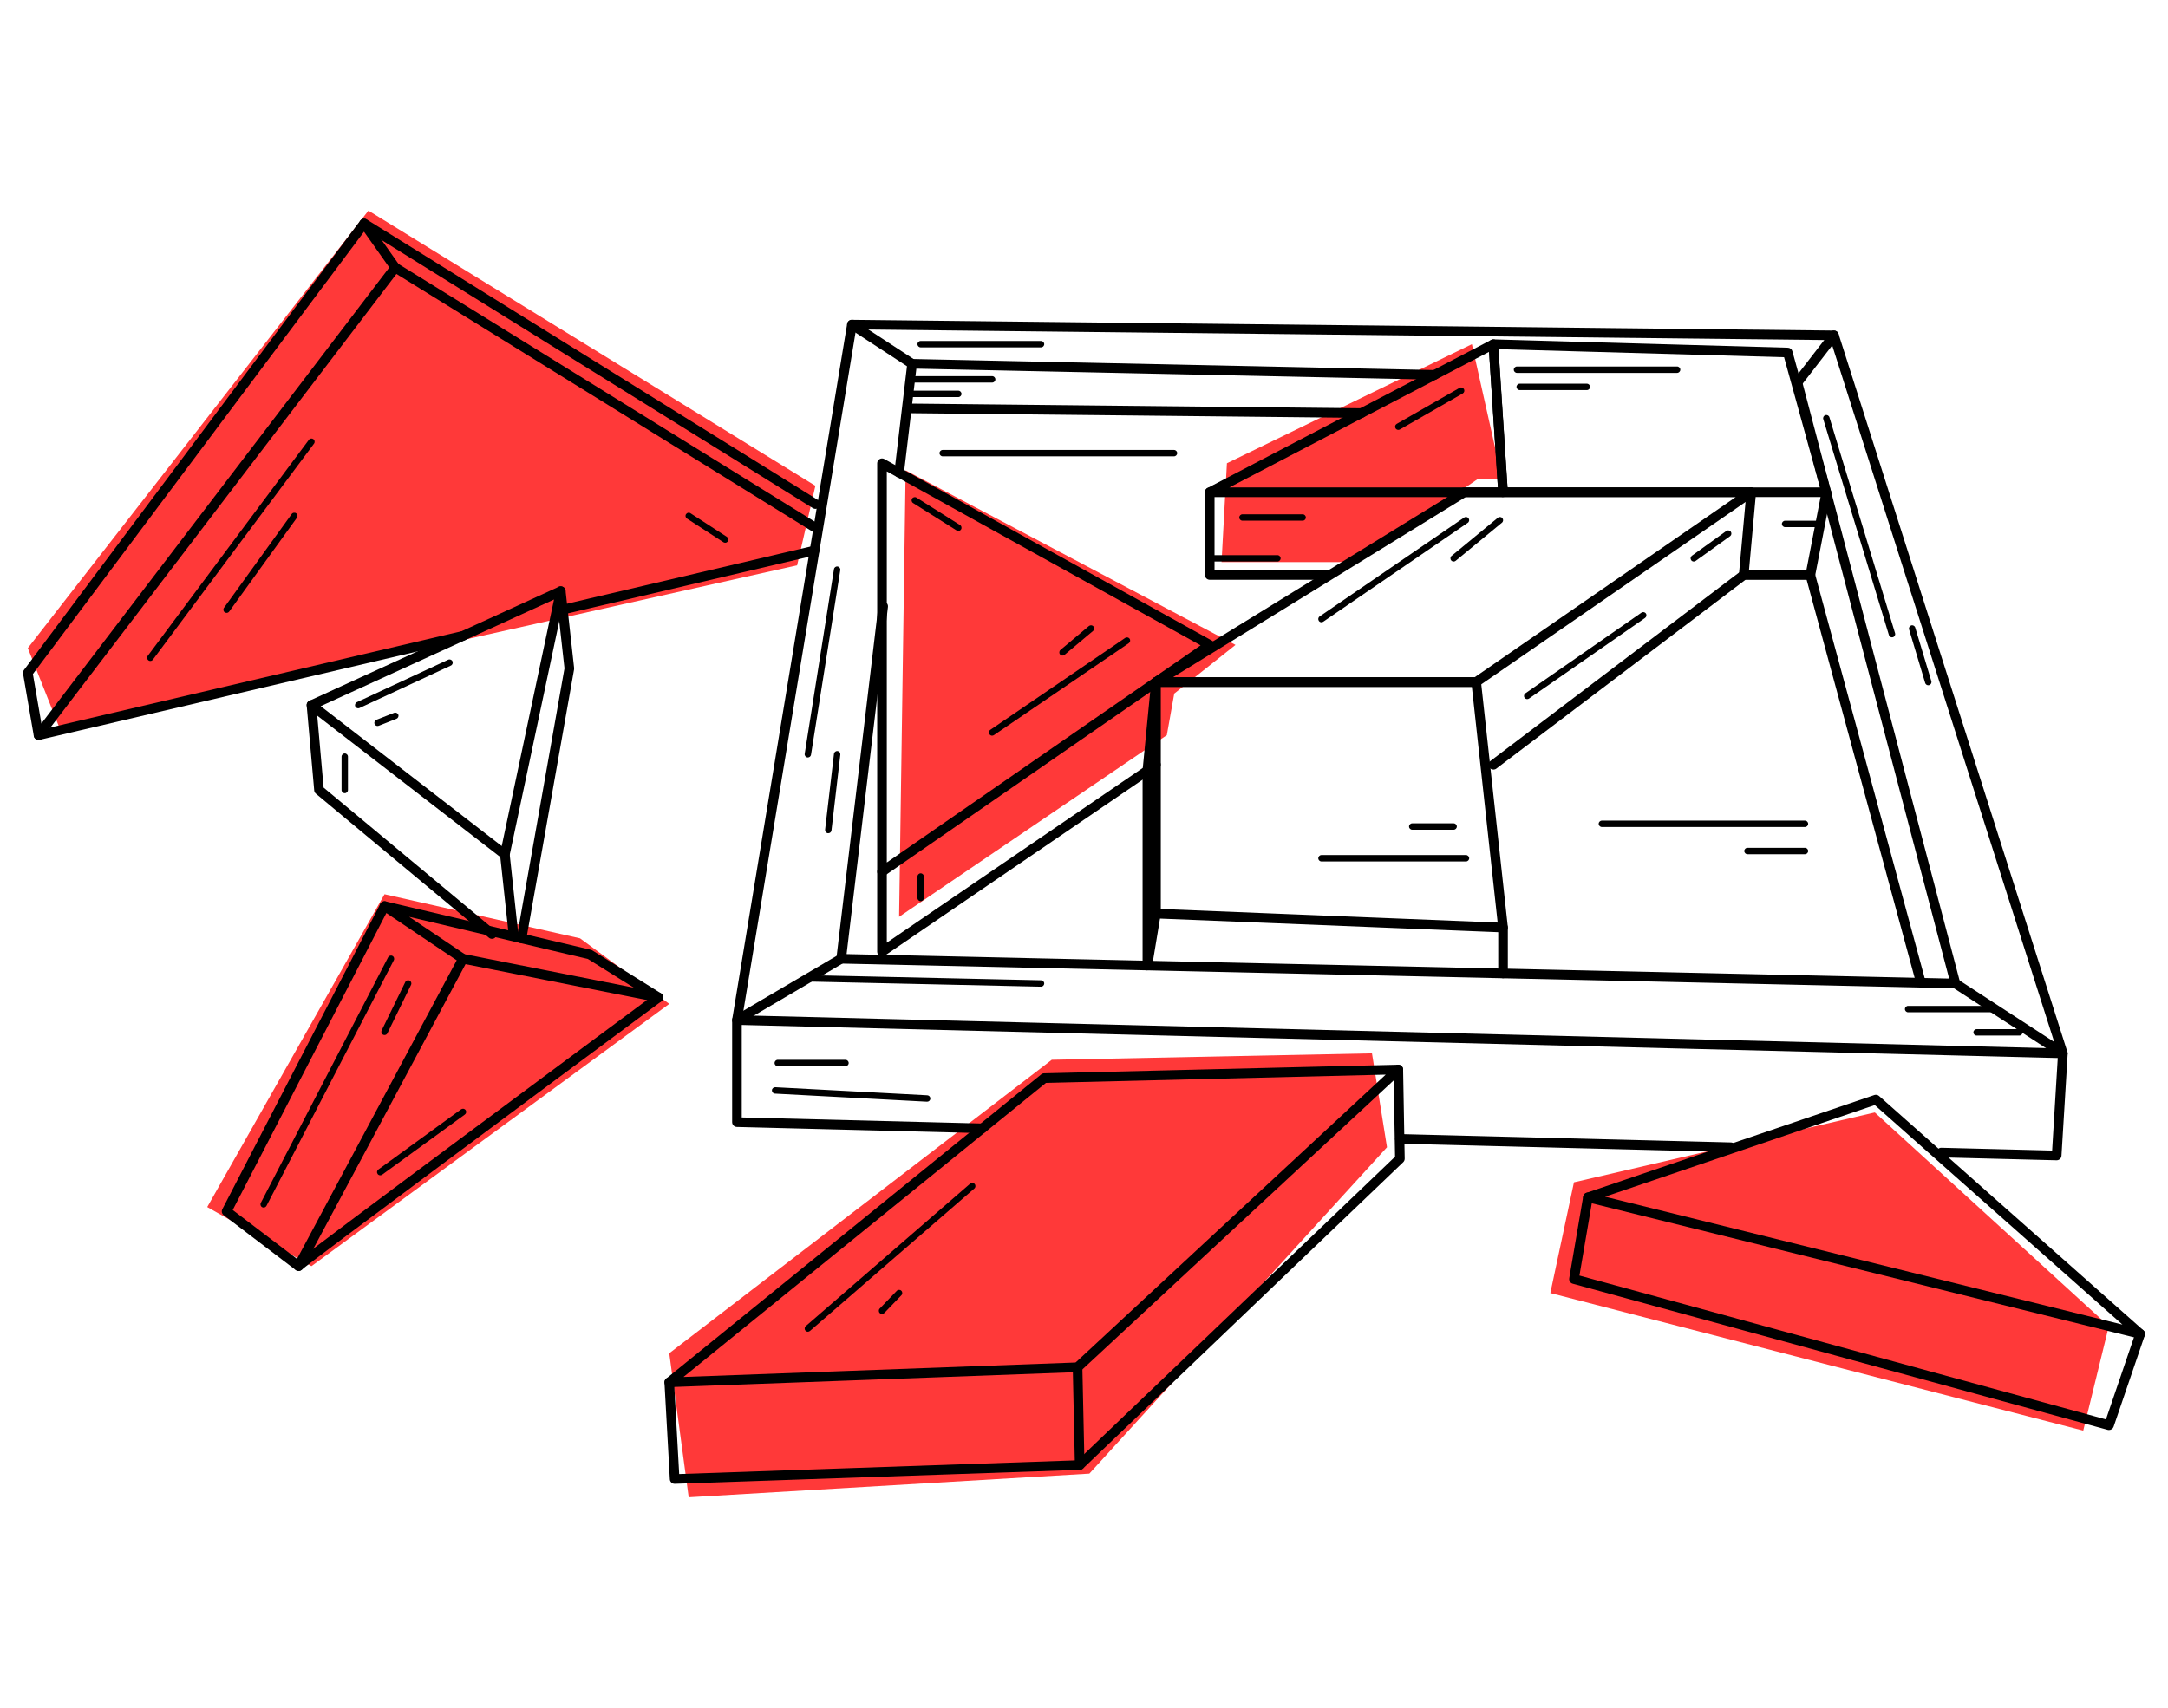 <svg width="448" height="353" viewBox="0 0 448 353" fill="none" xmlns="http://www.w3.org/2000/svg">
<path d="M5.75 133.953L12.473 150.896L164.717 116.844L168.495 100.405L76.132 43.531L5.75 133.953Z" fill="#FF3939"/>
<path d="M79.46 184.828L42.824 249.481L64.361 261.703L138.297 207.491L119.869 193.945L79.46 184.828Z" fill="#FF3939"/>
<path d="M187.141 97.215L185.792 189.497L241.114 151.95L242.649 143.356L255.307 133.292L187.141 97.215Z" fill="#FF3939"/>
<path d="M253.534 95.747L252.422 116.185H280.285L305.263 99.077H310.418L304.152 71.137L253.534 95.747Z" fill="#FF3939"/>
<path d="M320.363 267.258L325.246 244.37L387.417 229.93L435.772 274.098L430.486 295.695L320.363 267.258Z" fill="#FF3939"/>
<path d="M138.297 279.7L142.313 309.467L225.108 304.581L286.611 237.121L283.508 217.715L217.34 219.046L138.297 279.7Z" fill="#FF3939"/>
<path d="M7.967 152.944C7.887 152.944 7.808 152.937 7.728 152.917C7.345 152.825 7.054 152.514 6.987 152.123L4.764 139.239C4.718 138.967 4.784 138.696 4.949 138.477L74.445 45.606C74.637 45.354 74.935 45.189 75.252 45.209C75.57 45.209 75.868 45.367 76.046 45.626L82.484 54.736C82.736 55.094 82.729 55.564 82.465 55.915L8.754 152.553C8.562 152.805 8.271 152.944 7.967 152.944ZM6.796 139.318L8.556 149.541L80.447 55.286L75.219 47.89L6.796 139.318Z" fill="black"/>
<path d="M168.495 105.18C168.317 105.18 168.138 105.134 167.973 105.028L74.716 47.042C74.253 46.751 74.108 46.141 74.399 45.671C74.69 45.208 75.299 45.062 75.768 45.353L169.018 103.339C169.481 103.631 169.627 104.24 169.336 104.71C169.15 105.014 168.826 105.18 168.489 105.18H168.495Z" fill="black"/>
<path d="M168.495 110.066C168.317 110.066 168.138 110.02 167.973 109.92L81.161 56.152C80.691 55.861 80.552 55.252 80.837 54.788C81.128 54.318 81.737 54.179 82.2 54.464L169.012 108.225C169.481 108.517 169.62 109.126 169.336 109.589C169.15 109.894 168.826 110.059 168.489 110.059L168.495 110.066Z" fill="black"/>
<path d="M104.326 177.608C104.108 177.608 103.896 177.535 103.717 177.402L63.752 146.523C63.474 146.311 63.335 145.966 63.375 145.622C63.415 145.278 63.633 144.98 63.951 144.834L115.462 121.284C115.8 121.131 116.203 121.178 116.494 121.409C116.785 121.641 116.924 122.025 116.845 122.389L105.299 176.82C105.226 177.151 104.988 177.429 104.67 177.548C104.558 177.588 104.445 177.608 104.326 177.608ZM66.267 145.953L103.678 174.867L114.483 123.912L66.26 145.96L66.267 145.953Z" fill="black"/>
<path d="M101.66 194.044C101.435 194.044 101.21 193.971 101.024 193.812L65.281 164.045C65.076 163.872 64.95 163.634 64.93 163.369L63.375 145.817C63.329 145.268 63.733 144.791 64.275 144.738C64.824 144.692 65.301 145.096 65.354 145.638L66.869 162.78L102.295 192.289C102.718 192.64 102.771 193.269 102.421 193.686C102.222 193.925 101.944 194.044 101.66 194.044Z" fill="black"/>
<path d="M136.08 207.153C136.014 207.153 135.954 207.153 135.888 207.133L95.48 199.135C95.347 199.109 95.228 199.056 95.122 198.983L78.911 188.098C78.514 187.833 78.362 187.317 78.554 186.88C78.746 186.436 79.222 186.205 79.692 186.311L122.099 196.308C122.205 196.335 122.304 196.374 122.397 196.434L136.609 205.319C137.013 205.571 137.185 206.081 137.006 206.524C136.854 206.908 136.484 207.153 136.087 207.153H136.08ZM96.055 197.228L130.972 204.141L121.483 198.208L84.549 189.502L96.062 197.235L96.055 197.228Z" fill="black"/>
<path d="M61.701 262.696C61.483 262.696 61.271 262.624 61.099 262.491L46.225 251.163C45.841 250.872 45.722 250.342 45.947 249.918L78.587 186.821C78.839 186.331 79.441 186.146 79.924 186.397C80.413 186.649 80.599 187.251 80.347 187.735L48.091 250.09L61.377 260.207L94.798 197.692C95.056 197.209 95.658 197.024 96.141 197.289C96.624 197.547 96.81 198.149 96.545 198.633L62.575 262.173C62.436 262.432 62.197 262.61 61.913 262.677C61.84 262.69 61.774 262.696 61.701 262.696Z" fill="black"/>
<path d="M61.701 262.683C61.443 262.683 61.185 262.583 60.993 262.385C60.616 261.994 60.616 261.385 60.993 261.001C62.429 259.564 128.007 210.907 135.484 205.366C135.928 205.041 136.543 205.134 136.874 205.571C137.198 206.014 137.105 206.637 136.669 206.961C111.618 225.54 63.858 261.041 62.389 262.418C62.197 262.597 61.946 262.689 61.701 262.689V262.683Z" fill="black"/>
<path d="M107.767 194.939C107.707 194.939 107.655 194.939 107.595 194.925C107.052 194.833 106.695 194.316 106.794 193.773L116.647 138.145L114.887 122.288C114.827 121.745 115.218 121.248 115.767 121.188C116.309 121.136 116.806 121.52 116.865 122.069L118.638 138.065C118.652 138.158 118.645 138.257 118.632 138.35L108.753 194.124C108.667 194.608 108.25 194.945 107.78 194.945L107.767 194.939Z" fill="black"/>
<path d="M106.1 194.044C105.597 194.044 105.167 193.666 105.114 193.156L103.34 176.717C103.281 176.174 103.678 175.684 104.22 175.624C104.763 175.558 105.253 175.962 105.312 176.505L107.085 192.945C107.145 193.487 106.748 193.977 106.205 194.037C106.172 194.037 106.133 194.037 106.1 194.037V194.044Z" fill="black"/>
<path d="M426.271 218.707H426.244L152.258 211.821C151.973 211.814 151.702 211.682 151.517 211.463C151.332 211.245 151.259 210.954 151.305 210.669L175.059 66.929C175.139 66.453 175.555 66.102 176.038 66.102H176.052L378.987 68.326C379.417 68.326 379.795 68.611 379.92 69.015L427.21 217.422C427.309 217.727 427.25 218.065 427.058 218.323C426.873 218.574 426.575 218.72 426.264 218.72L426.271 218.707ZM153.456 209.861L424.908 216.687L378.259 70.293L176.892 68.088L153.462 209.861H153.456Z" fill="black"/>
<path d="M185.798 98.697C185.758 98.697 185.719 98.697 185.679 98.69C185.136 98.624 184.746 98.134 184.812 97.584L187.492 75.073C187.552 74.563 187.988 74.206 188.498 74.199L296.457 76.49C297.006 76.503 297.442 76.954 297.429 77.503C297.416 78.046 296.973 78.476 296.437 78.476H296.417L189.358 76.199L186.784 97.816C186.724 98.319 186.294 98.69 185.798 98.69V98.697Z" fill="black"/>
<path d="M404.065 204.266H404.045L173.802 199.155C173.524 199.155 173.26 199.022 173.074 198.811C172.889 198.599 172.803 198.321 172.836 198.043L181.517 125.199C181.583 124.656 182.08 124.259 182.622 124.332C183.165 124.398 183.555 124.888 183.489 125.438L174.94 197.195L402.775 202.253L370.472 79.336C370.333 78.807 370.65 78.264 371.18 78.125C371.716 77.979 372.252 78.303 372.39 78.833L405.031 203.028C405.11 203.333 405.044 203.65 404.852 203.895C404.66 204.134 404.376 204.273 404.071 204.273L404.065 204.266Z" fill="black"/>
<path d="M188.478 76.187C188.293 76.187 188.101 76.134 187.935 76.028L175.502 67.918C175.046 67.62 174.914 67.004 175.211 66.541C175.509 66.084 176.124 65.951 176.588 66.249L189.02 74.36C189.477 74.658 189.609 75.273 189.312 75.737C189.12 76.028 188.802 76.187 188.478 76.187Z" fill="black"/>
<path d="M371.424 80.072C371.213 80.072 371.001 80.006 370.816 79.867C370.379 79.529 370.3 78.907 370.637 78.477L378.187 68.704C378.518 68.267 379.146 68.188 379.576 68.526C380.013 68.863 380.092 69.486 379.755 69.916L372.205 79.688C372.013 79.94 371.716 80.072 371.418 80.072H371.424Z" fill="black"/>
<path d="M202.982 234.207H202.956L152.258 232.929C151.722 232.916 151.292 232.473 151.292 231.936V210.829C151.292 210.478 151.477 210.154 151.782 209.975L173.319 197.309C173.789 197.031 174.398 197.19 174.676 197.66C174.953 198.13 174.795 198.739 174.325 199.017L153.277 211.392V230.963L203.008 232.221C203.558 232.234 203.988 232.691 203.975 233.241C203.961 233.783 203.518 234.207 202.982 234.207Z" fill="black"/>
<path d="M357.662 238.113H357.635L289.251 236.385C288.702 236.372 288.272 235.915 288.285 235.365C288.298 234.816 288.761 234.385 289.304 234.399L357.688 236.127C358.237 236.14 358.667 236.597 358.654 237.146C358.641 237.689 358.197 238.113 357.662 238.113Z" fill="black"/>
<path d="M424.987 239.817H424.96L401.14 239.215C400.591 239.202 400.161 238.745 400.174 238.195C400.187 237.646 400.644 237.195 401.193 237.229L424.054 237.805L425.245 218.233L403.529 204.111C403.072 203.813 402.94 203.197 403.238 202.734C403.535 202.27 404.151 202.144 404.614 202.442L426.82 216.883C427.118 217.075 427.29 217.419 427.27 217.776L425.986 238.884C425.953 239.407 425.516 239.817 424.994 239.817H424.987Z" fill="black"/>
<path d="M138.297 286.693C137.886 286.693 137.516 286.434 137.37 286.05C137.218 285.653 137.344 285.196 137.675 284.931L215.163 222.059C215.335 221.92 215.547 221.841 215.765 221.841L288.927 220.066C289.33 220.066 289.714 220.305 289.873 220.682C290.025 221.066 289.933 221.503 289.628 221.788L223.355 283.329C223.183 283.488 222.951 283.587 222.72 283.594L138.35 286.706C138.35 286.706 138.323 286.706 138.31 286.706L138.297 286.693ZM216.149 223.814L141.234 284.6L222.263 281.614L286.346 222.112L216.149 223.82V223.814Z" fill="black"/>
<path d="M139.408 306.686C138.885 306.686 138.449 306.276 138.416 305.746L137.304 285.751C137.271 285.202 137.694 284.732 138.244 284.705C138.806 284.679 139.256 285.096 139.289 285.645L140.348 304.667L222.7 301.827L288.278 239.074L287.954 221.072C287.948 220.522 288.378 220.072 288.927 220.059C289.496 220.059 289.926 220.482 289.939 221.032L290.27 239.471C290.27 239.749 290.164 240.014 289.966 240.206L223.798 303.522C223.62 303.687 223.388 303.787 223.143 303.8L139.441 306.686C139.441 306.686 139.415 306.686 139.408 306.686Z" fill="black"/>
<path d="M223.11 303.792C222.574 303.792 222.131 303.362 222.117 302.819L221.674 282.599C221.661 282.049 222.098 281.599 222.647 281.586H222.667C223.203 281.586 223.646 282.016 223.659 282.559L224.102 302.779C224.116 303.329 223.679 303.779 223.13 303.792H223.11Z" fill="black"/>
<path d="M442.257 276.694C442.177 276.694 442.098 276.688 442.018 276.668L327.893 248.45C327.463 248.344 327.158 247.966 327.138 247.529C327.119 247.086 327.396 246.688 327.813 246.549L387.318 226.329C387.655 226.217 388.026 226.289 388.297 226.528L442.918 274.96C443.262 275.264 443.348 275.761 443.137 276.165C442.965 276.496 442.621 276.694 442.257 276.694ZM331.664 247.337L438.584 273.775L387.41 228.402L331.664 247.344V247.337Z" fill="black"/>
<path d="M435.819 295.575C435.733 295.575 435.647 295.562 435.554 295.542L324.982 265.324C324.492 265.192 324.181 264.702 324.267 264.199L327.152 247.315C327.244 246.773 327.754 246.415 328.297 246.501C328.839 246.594 329.203 247.11 329.11 247.646L326.378 263.643L435.177 293.377L441.317 275.375C441.496 274.858 442.058 274.58 442.574 274.752C443.09 274.931 443.368 275.494 443.196 276.01L436.758 294.893C436.619 295.304 436.235 295.569 435.819 295.569V295.575Z" fill="black"/>
<path d="M182.258 181.163C182.099 181.163 181.941 181.123 181.795 181.05C181.471 180.878 181.266 180.54 181.266 180.169V95.746C181.266 95.395 181.451 95.071 181.755 94.892C182.06 94.713 182.43 94.707 182.741 94.879L250.457 132.426C250.755 132.592 250.953 132.903 250.966 133.247C250.986 133.591 250.821 133.916 250.543 134.114L182.827 180.99C182.655 181.11 182.463 181.169 182.265 181.169L182.258 181.163ZM183.251 97.428V178.269L248.095 133.38L183.251 97.428Z" fill="black"/>
<path d="M310.59 192.713C310.59 192.713 310.564 192.713 310.55 192.713L238.838 189.827C238.309 189.807 237.885 189.37 237.885 188.833V140.978C237.885 140.428 238.329 139.984 238.878 139.984H305.045C305.555 139.984 305.978 140.368 306.031 140.872L311.583 191.614C311.616 191.899 311.516 192.19 311.325 192.402C311.139 192.601 310.875 192.72 310.597 192.72L310.59 192.713ZM239.87 187.88L309.478 190.681L304.152 141.971H239.87V187.88Z" fill="black"/>
<path d="M305.039 141.964H238.871C238.428 141.964 238.038 141.666 237.918 141.242C237.799 140.812 237.978 140.362 238.355 140.123L302.074 100.888C302.233 100.789 302.412 100.742 302.597 100.742H361.876C362.313 100.742 362.697 101.027 362.823 101.437C362.948 101.855 362.796 102.305 362.439 102.55L305.601 141.785C305.436 141.898 305.237 141.964 305.039 141.964ZM242.378 139.978H304.728L358.687 102.728H302.875L242.378 139.978Z" fill="black"/>
<path d="M310.59 102.738H249.974C249.518 102.738 249.121 102.427 249.008 101.983C248.902 101.54 249.107 101.076 249.511 100.864L308.129 70.263C308.426 70.11 308.784 70.117 309.075 70.276C309.366 70.441 309.558 70.739 309.578 71.077L311.576 101.679C311.596 101.95 311.497 102.222 311.311 102.42C311.126 102.619 310.861 102.731 310.59 102.731V102.738ZM254.024 100.752H309.531L307.705 72.725L254.03 100.752H254.024Z" fill="black"/>
<path d="M377.399 102.735H310.59C310.067 102.735 309.631 102.331 309.597 101.808L307.599 71.206C307.579 70.928 307.679 70.656 307.877 70.451C308.069 70.252 308.32 70.127 308.618 70.147L369.453 71.868C369.889 71.881 370.266 72.173 370.379 72.596L378.352 101.477C378.431 101.775 378.372 102.099 378.187 102.344C378.001 102.589 377.71 102.735 377.399 102.735ZM311.523 100.748H376.096L368.665 73.834L309.65 72.166L311.516 100.755L311.523 100.748Z" fill="black"/>
<path d="M182.258 197.712C182.099 197.712 181.941 197.672 181.795 197.599C181.471 197.427 181.266 197.09 181.266 196.719V180.167C181.266 179.617 181.709 179.174 182.258 179.174C182.807 179.174 183.251 179.617 183.251 180.167V194.839L238.315 157.245C238.772 156.941 239.387 157.053 239.691 157.503C240.002 157.954 239.883 158.576 239.433 158.88L182.814 197.533C182.649 197.646 182.45 197.705 182.252 197.705L182.258 197.712Z" fill="black"/>
<path d="M237.098 200.56C237.098 200.56 237.045 200.56 237.018 200.56C236.502 200.52 236.105 200.09 236.105 199.567V159.278C236.105 159.278 236.105 159.212 236.105 159.179L237.885 140.872C237.938 140.329 238.421 139.919 238.97 139.978C239.513 140.031 239.916 140.515 239.864 141.064L238.09 159.318V188.212C238.309 187.934 238.666 187.781 239.036 187.841C239.579 187.927 239.943 188.443 239.85 188.98L238.07 199.712C237.991 200.196 237.574 200.54 237.091 200.54L237.098 200.56Z" fill="black"/>
<path d="M310.59 202.19C310.041 202.19 309.597 201.746 309.597 201.197V191.716C309.597 191.166 310.041 190.723 310.59 190.723C311.139 190.723 311.582 191.166 311.582 191.716V201.197C311.582 201.746 311.139 202.19 310.59 202.19Z" fill="black"/>
<path d="M308.592 159.06C308.294 159.06 307.996 158.921 307.798 158.67C307.467 158.233 307.553 157.61 307.99 157.279L359.719 118.064C359.891 117.931 360.103 117.865 360.321 117.865H373.27L376.427 101.564C376.532 101.028 377.049 100.67 377.591 100.776C378.127 100.882 378.478 101.399 378.379 101.942L375.07 119.05C374.978 119.52 374.574 119.851 374.098 119.851H360.666L309.2 158.868C309.022 159.007 308.81 159.067 308.598 159.067L308.592 159.06Z" fill="black"/>
<path d="M396.952 204.108C396.515 204.108 396.111 203.817 395.992 203.373L373.132 119.109C372.986 118.579 373.297 118.037 373.826 117.891C374.356 117.745 374.898 118.063 375.044 118.586L397.905 202.85C398.05 203.38 397.739 203.923 397.21 204.069C397.124 204.095 397.038 204.102 396.952 204.102V204.108Z" fill="black"/>
<path d="M281.324 86.371H281.311L188.465 85.404C187.916 85.404 187.479 84.947 187.485 84.398C187.485 83.855 187.935 83.418 188.478 83.418H188.491L281.337 84.385C281.887 84.385 282.323 84.841 282.317 85.391C282.317 85.934 281.867 86.371 281.324 86.371Z" fill="black"/>
<path d="M360.328 119.839C360.328 119.839 360.269 119.839 360.236 119.839C359.686 119.786 359.289 119.309 359.336 118.76L360.891 101.651C360.944 101.102 361.427 100.698 361.969 100.751C362.518 100.804 362.915 101.28 362.869 101.83L361.314 118.938C361.268 119.455 360.831 119.839 360.328 119.839Z" fill="black"/>
<path d="M274.218 119.837H249.981C249.431 119.837 248.988 119.393 248.988 118.844V101.735C248.988 101.186 249.431 100.742 249.981 100.742C250.53 100.742 250.973 101.186 250.973 101.735V117.851H274.218C274.767 117.851 275.21 118.294 275.21 118.844C275.21 119.393 274.767 119.837 274.218 119.837Z" fill="black"/>
<path d="M7.967 152.944C7.517 152.944 7.106 152.632 7.001 152.176C6.875 151.639 7.206 151.11 7.742 150.984L95.44 130.452C95.976 130.327 96.505 130.658 96.631 131.194C96.757 131.73 96.426 132.26 95.89 132.386L8.192 152.917C8.112 152.937 8.039 152.944 7.967 152.944Z" fill="black"/>
<path d="M116.296 127.002C115.846 127.002 115.436 126.69 115.33 126.234C115.204 125.697 115.535 125.168 116.071 125.042L168.098 112.82C168.634 112.694 169.164 113.025 169.289 113.561C169.415 114.097 169.084 114.627 168.548 114.753L116.521 126.975C116.441 126.995 116.369 127.002 116.296 127.002Z" fill="black"/>
<path d="M31.059 136.614C30.92 136.614 30.781 136.575 30.662 136.482C30.371 136.263 30.311 135.846 30.53 135.555L63.832 90.897C64.05 90.606 64.467 90.546 64.758 90.764C65.049 90.983 65.109 91.4 64.89 91.692L31.588 136.349C31.456 136.522 31.257 136.614 31.059 136.614Z" fill="black"/>
<path d="M46.82 126.672C46.688 126.672 46.549 126.632 46.436 126.546C46.139 126.334 46.072 125.917 46.291 125.619L60.279 106.239C60.49 105.941 60.907 105.875 61.205 106.094C61.503 106.306 61.569 106.723 61.35 107.021L47.363 126.4C47.23 126.579 47.032 126.672 46.827 126.672H46.82Z" fill="black"/>
<path d="M149.843 112.176C149.717 112.176 149.591 112.143 149.486 112.071L141.956 107.184C141.651 106.986 141.559 106.575 141.764 106.271C141.962 105.966 142.373 105.873 142.677 106.079L150.207 110.965C150.511 111.163 150.604 111.574 150.399 111.879C150.273 112.077 150.061 112.183 149.843 112.183V112.176Z" fill="black"/>
<path d="M71.243 163.94C70.879 163.94 70.581 163.642 70.581 163.278V156.393C70.581 156.028 70.879 155.73 71.243 155.73C71.606 155.73 71.904 156.028 71.904 156.393V163.278C71.904 163.642 71.606 163.94 71.243 163.94Z" fill="black"/>
<path d="M74.022 146.395C73.77 146.395 73.532 146.256 73.419 146.011C73.267 145.68 73.413 145.282 73.744 145.13L92.615 136.357C92.952 136.205 93.343 136.351 93.495 136.682C93.647 137.013 93.501 137.41 93.171 137.562L74.299 146.335C74.207 146.375 74.114 146.395 74.022 146.395Z" fill="black"/>
<path d="M78.018 150.056C77.754 150.056 77.502 149.897 77.403 149.639C77.27 149.301 77.436 148.917 77.773 148.778L81.439 147.335C81.776 147.202 82.16 147.368 82.299 147.705C82.438 148.043 82.266 148.427 81.929 148.566L78.263 150.01C78.183 150.043 78.104 150.056 78.018 150.056Z" fill="black"/>
<path d="M54.482 249.587C54.376 249.587 54.277 249.56 54.178 249.514C53.854 249.348 53.728 248.944 53.893 248.62L80.201 197.858C80.367 197.533 80.771 197.407 81.095 197.573C81.419 197.738 81.545 198.142 81.379 198.467L55.071 249.229C54.952 249.454 54.72 249.587 54.482 249.587Z" fill="black"/>
<path d="M79.461 213.928C79.361 213.928 79.262 213.908 79.169 213.862C78.839 213.703 78.706 213.306 78.865 212.975L83.748 202.977C83.907 202.646 84.304 202.514 84.635 202.672C84.966 202.831 85.098 203.229 84.939 203.56L80.056 213.557C79.944 213.789 79.705 213.928 79.461 213.928Z" fill="black"/>
<path d="M78.574 242.921C78.369 242.921 78.17 242.829 78.038 242.65C77.82 242.352 77.886 241.941 78.184 241.723L95.281 229.282C95.579 229.07 95.989 229.13 96.208 229.428C96.426 229.726 96.36 230.136 96.062 230.355L78.964 242.796C78.845 242.882 78.713 242.921 78.574 242.921Z" fill="black"/>
<path d="M191.588 227.708C191.588 227.708 191.561 227.708 191.555 227.708L160.139 226.039C159.775 226.02 159.497 225.708 159.51 225.344C159.53 224.98 159.847 224.702 160.205 224.715L191.621 226.384C191.985 226.404 192.263 226.715 192.25 227.079C192.23 227.43 191.939 227.708 191.588 227.708Z" fill="black"/>
<path d="M174.709 220.375H160.721C160.357 220.375 160.059 220.077 160.059 219.713C160.059 219.349 160.357 219.051 160.721 219.051H174.709C175.072 219.051 175.37 219.349 175.37 219.713C175.37 220.077 175.072 220.375 174.709 220.375Z" fill="black"/>
<path d="M166.941 275.252C166.755 275.252 166.57 275.173 166.438 275.02C166.199 274.742 166.226 274.325 166.504 274.087L200.474 244.65C200.752 244.412 201.169 244.439 201.407 244.717C201.645 244.995 201.619 245.412 201.341 245.65L167.371 275.087C167.245 275.193 167.093 275.246 166.941 275.246V275.252Z" fill="black"/>
<path d="M182.258 271.584C182.093 271.584 181.927 271.525 181.802 271.399C181.537 271.147 181.53 270.724 181.782 270.465L185.315 266.797C185.567 266.533 185.99 266.526 186.248 266.778C186.513 267.029 186.519 267.453 186.268 267.711L182.735 271.379C182.602 271.512 182.43 271.584 182.258 271.584Z" fill="black"/>
<path d="M302.934 178.055H273.073C272.709 178.055 272.411 177.757 272.411 177.393C272.411 177.028 272.709 176.73 273.073 176.73H302.934C303.298 176.73 303.596 177.028 303.596 177.393C303.596 177.757 303.298 178.055 302.934 178.055Z" fill="black"/>
<path d="M300.38 171.496H291.832C291.468 171.496 291.17 171.198 291.17 170.834C291.17 170.47 291.468 170.172 291.832 170.172H300.38C300.744 170.172 301.042 170.47 301.042 170.834C301.042 171.198 300.744 171.496 300.38 171.496Z" fill="black"/>
<path d="M205.02 152.056C204.808 152.056 204.603 151.956 204.471 151.764C204.266 151.46 204.345 151.049 204.643 150.844L232.506 131.849C232.81 131.643 233.22 131.723 233.426 132.021C233.631 132.325 233.551 132.736 233.254 132.941L205.39 151.936C205.278 152.016 205.146 152.049 205.02 152.049V152.056Z" fill="black"/>
<path d="M219.563 135.503C219.371 135.503 219.186 135.424 219.054 135.265C218.816 134.987 218.855 134.57 219.133 134.331L225.016 129.392C225.3 129.16 225.717 129.193 225.949 129.472C226.187 129.75 226.147 130.167 225.869 130.405L219.987 135.344C219.861 135.45 219.709 135.497 219.563 135.497V135.503Z" fill="black"/>
<path d="M198.026 109.736C197.907 109.736 197.781 109.703 197.675 109.637L188.683 103.97C188.372 103.778 188.279 103.367 188.478 103.056C188.67 102.745 189.08 102.652 189.391 102.851L198.383 108.518C198.694 108.71 198.787 109.121 198.588 109.432C198.463 109.631 198.244 109.743 198.026 109.743V109.736Z" fill="black"/>
<path d="M190.251 186.271C189.887 186.271 189.59 185.973 189.59 185.609V181.166C189.59 180.802 189.887 180.504 190.251 180.504C190.615 180.504 190.913 180.802 190.913 181.166V185.609C190.913 185.973 190.615 186.271 190.251 186.271Z" fill="black"/>
<path d="M273.073 128.616C272.861 128.616 272.656 128.517 272.524 128.325C272.319 128.02 272.392 127.61 272.696 127.405L302.557 106.966C302.862 106.761 303.272 106.84 303.477 107.138C303.682 107.443 303.609 107.853 303.305 108.058L273.444 128.497C273.331 128.576 273.199 128.61 273.073 128.61V128.616Z" fill="black"/>
<path d="M300.38 116.063C300.188 116.063 299.997 115.984 299.871 115.825C299.639 115.54 299.679 115.123 299.963 114.891L309.525 107.006C309.803 106.774 310.226 106.814 310.458 107.099C310.689 107.383 310.65 107.8 310.365 108.032L300.804 115.918C300.678 116.017 300.533 116.07 300.387 116.07L300.38 116.063Z" fill="black"/>
<path d="M269.182 107.621H256.75C256.386 107.621 256.088 107.323 256.088 106.959C256.088 106.595 256.386 106.297 256.75 106.297H269.182C269.546 106.297 269.844 106.595 269.844 106.959C269.844 107.323 269.546 107.621 269.182 107.621Z" fill="black"/>
<path d="M263.968 116.066H250.424C250.06 116.066 249.762 115.768 249.762 115.404C249.762 115.04 250.06 114.742 250.424 114.742H263.968C264.332 114.742 264.63 115.04 264.63 115.404C264.63 115.768 264.332 116.066 263.968 116.066Z" fill="black"/>
<path d="M288.947 88.852C288.715 88.852 288.497 88.732 288.371 88.52C288.192 88.203 288.298 87.799 288.616 87.614L301.604 80.172C301.922 79.986 302.326 80.099 302.511 80.416C302.69 80.734 302.584 81.138 302.266 81.324L289.277 88.766C289.172 88.825 289.059 88.852 288.947 88.852Z" fill="black"/>
<path d="M346.559 77.074H313.475C313.111 77.074 312.813 76.776 312.813 76.412C312.813 76.048 313.111 75.75 313.475 75.75H346.559C346.923 75.75 347.22 76.048 347.22 76.412C347.22 76.776 346.923 77.074 346.559 77.074Z" fill="black"/>
<path d="M327.913 80.629H314.037C313.673 80.629 313.376 80.331 313.376 79.967C313.376 79.603 313.673 79.305 314.037 79.305H327.913C328.277 79.305 328.574 79.603 328.574 79.967C328.574 80.331 328.277 80.629 327.913 80.629Z" fill="black"/>
<path d="M375.203 108.953H368.877C368.513 108.953 368.215 108.655 368.215 108.291C368.215 107.927 368.513 107.629 368.877 107.629H375.203C375.567 107.629 375.864 107.927 375.864 108.291C375.864 108.655 375.567 108.953 375.203 108.953Z" fill="black"/>
<path d="M315.586 144.501C315.374 144.501 315.169 144.402 315.043 144.216C314.831 143.918 314.911 143.501 315.209 143.296L339.188 126.631C339.485 126.419 339.902 126.499 340.107 126.797C340.319 127.095 340.24 127.512 339.942 127.717L315.963 144.382C315.85 144.461 315.718 144.501 315.586 144.501Z" fill="black"/>
<path d="M350.006 116.065C349.801 116.065 349.596 115.972 349.47 115.787C349.258 115.489 349.325 115.079 349.622 114.86L356.729 109.749C357.026 109.537 357.437 109.603 357.655 109.901C357.867 110.199 357.801 110.609 357.503 110.828L350.396 115.939C350.277 116.025 350.145 116.065 350.013 116.065H350.006Z" fill="black"/>
<path d="M215.117 203.937H215.104L166.921 202.871C166.557 202.864 166.265 202.56 166.272 202.196C166.279 201.838 166.576 201.547 166.934 201.547H166.947L215.13 202.613C215.494 202.619 215.785 202.924 215.779 203.288C215.772 203.646 215.474 203.937 215.117 203.937Z" fill="black"/>
<path d="M412.203 209.227H394.298C393.934 209.227 393.637 208.929 393.637 208.564C393.637 208.2 393.934 207.902 394.298 207.902H412.203C412.567 207.902 412.865 208.2 412.865 208.564C412.865 208.929 412.567 209.227 412.203 209.227Z" fill="black"/>
<path d="M417.278 214.039H408.452C408.088 214.039 407.79 213.741 407.79 213.377C407.79 213.013 408.088 212.715 408.452 212.715H417.278C417.642 212.715 417.94 213.013 417.94 213.377C417.94 213.741 417.642 214.039 417.278 214.039Z" fill="black"/>
<path d="M390.964 131.728C390.679 131.728 390.414 131.543 390.328 131.258L376.764 86.633C376.658 86.282 376.857 85.912 377.207 85.806C377.558 85.7 377.929 85.898 378.035 86.249L391.599 130.874C391.705 131.225 391.506 131.596 391.155 131.702C391.089 131.722 391.023 131.728 390.964 131.728Z" fill="black"/>
<path d="M398.46 141.635C398.176 141.635 397.911 141.449 397.825 141.165L394.497 130.094C394.391 129.743 394.59 129.373 394.94 129.267C395.291 129.161 395.662 129.359 395.767 129.71L399.096 140.781C399.201 141.131 399.003 141.502 398.652 141.608C398.586 141.628 398.527 141.635 398.46 141.635Z" fill="black"/>
<path d="M166.941 156.558C166.908 156.558 166.874 156.558 166.835 156.552C166.471 156.492 166.226 156.154 166.286 155.797L172.333 117.64C172.393 117.276 172.73 117.031 173.088 117.091C173.451 117.151 173.696 117.488 173.637 117.846L167.589 156.002C167.536 156.326 167.258 156.558 166.934 156.558H166.941Z" fill="black"/>
<path d="M171.162 172.217C171.162 172.217 171.109 172.217 171.083 172.217C170.719 172.177 170.461 171.846 170.5 171.482L172.333 155.817C172.373 155.453 172.704 155.195 173.068 155.235C173.432 155.274 173.69 155.605 173.65 155.969L171.817 171.634C171.777 171.972 171.493 172.217 171.162 172.217Z" fill="black"/>
<path d="M215.117 71.797H190.251C189.887 71.797 189.59 71.499 189.59 71.135C189.59 70.771 189.887 70.473 190.251 70.473H215.117C215.481 70.473 215.779 70.771 215.779 71.135C215.779 71.499 215.481 71.797 215.117 71.797Z" fill="black"/>
<path d="M205.02 79.074H188.478C188.114 79.074 187.816 78.776 187.816 78.412C187.816 78.048 188.114 77.75 188.478 77.75H205.02C205.384 77.75 205.682 78.048 205.682 78.412C205.682 78.776 205.384 79.074 205.02 79.074Z" fill="black"/>
<path d="M198.026 82.074H188.478C188.114 82.074 187.816 81.776 187.816 81.412C187.816 81.048 188.114 80.75 188.478 80.75H198.026C198.39 80.75 198.688 81.048 198.688 81.412C198.688 81.776 198.39 82.074 198.026 82.074Z" fill="black"/>
<path d="M242.596 94.32H194.804C194.44 94.32 194.142 94.022 194.142 93.658C194.142 93.294 194.44 92.996 194.804 92.996H242.596C242.96 92.996 243.258 93.294 243.258 93.658C243.258 94.022 242.96 94.32 242.596 94.32Z" fill="black"/>
<path d="M372.979 170.934H331.016C330.652 170.934 330.354 170.636 330.354 170.271C330.354 169.907 330.652 169.609 331.016 169.609H372.979C373.343 169.609 373.641 169.907 373.641 170.271C373.641 170.636 373.343 170.934 372.979 170.934Z" fill="black"/>
<path d="M372.979 176.555H361.102C360.738 176.555 360.441 176.257 360.441 175.893C360.441 175.528 360.738 175.23 361.102 175.23H372.979C373.343 175.23 373.641 175.528 373.641 175.893C373.641 176.257 373.343 176.555 372.979 176.555Z" fill="black"/>
</svg>
